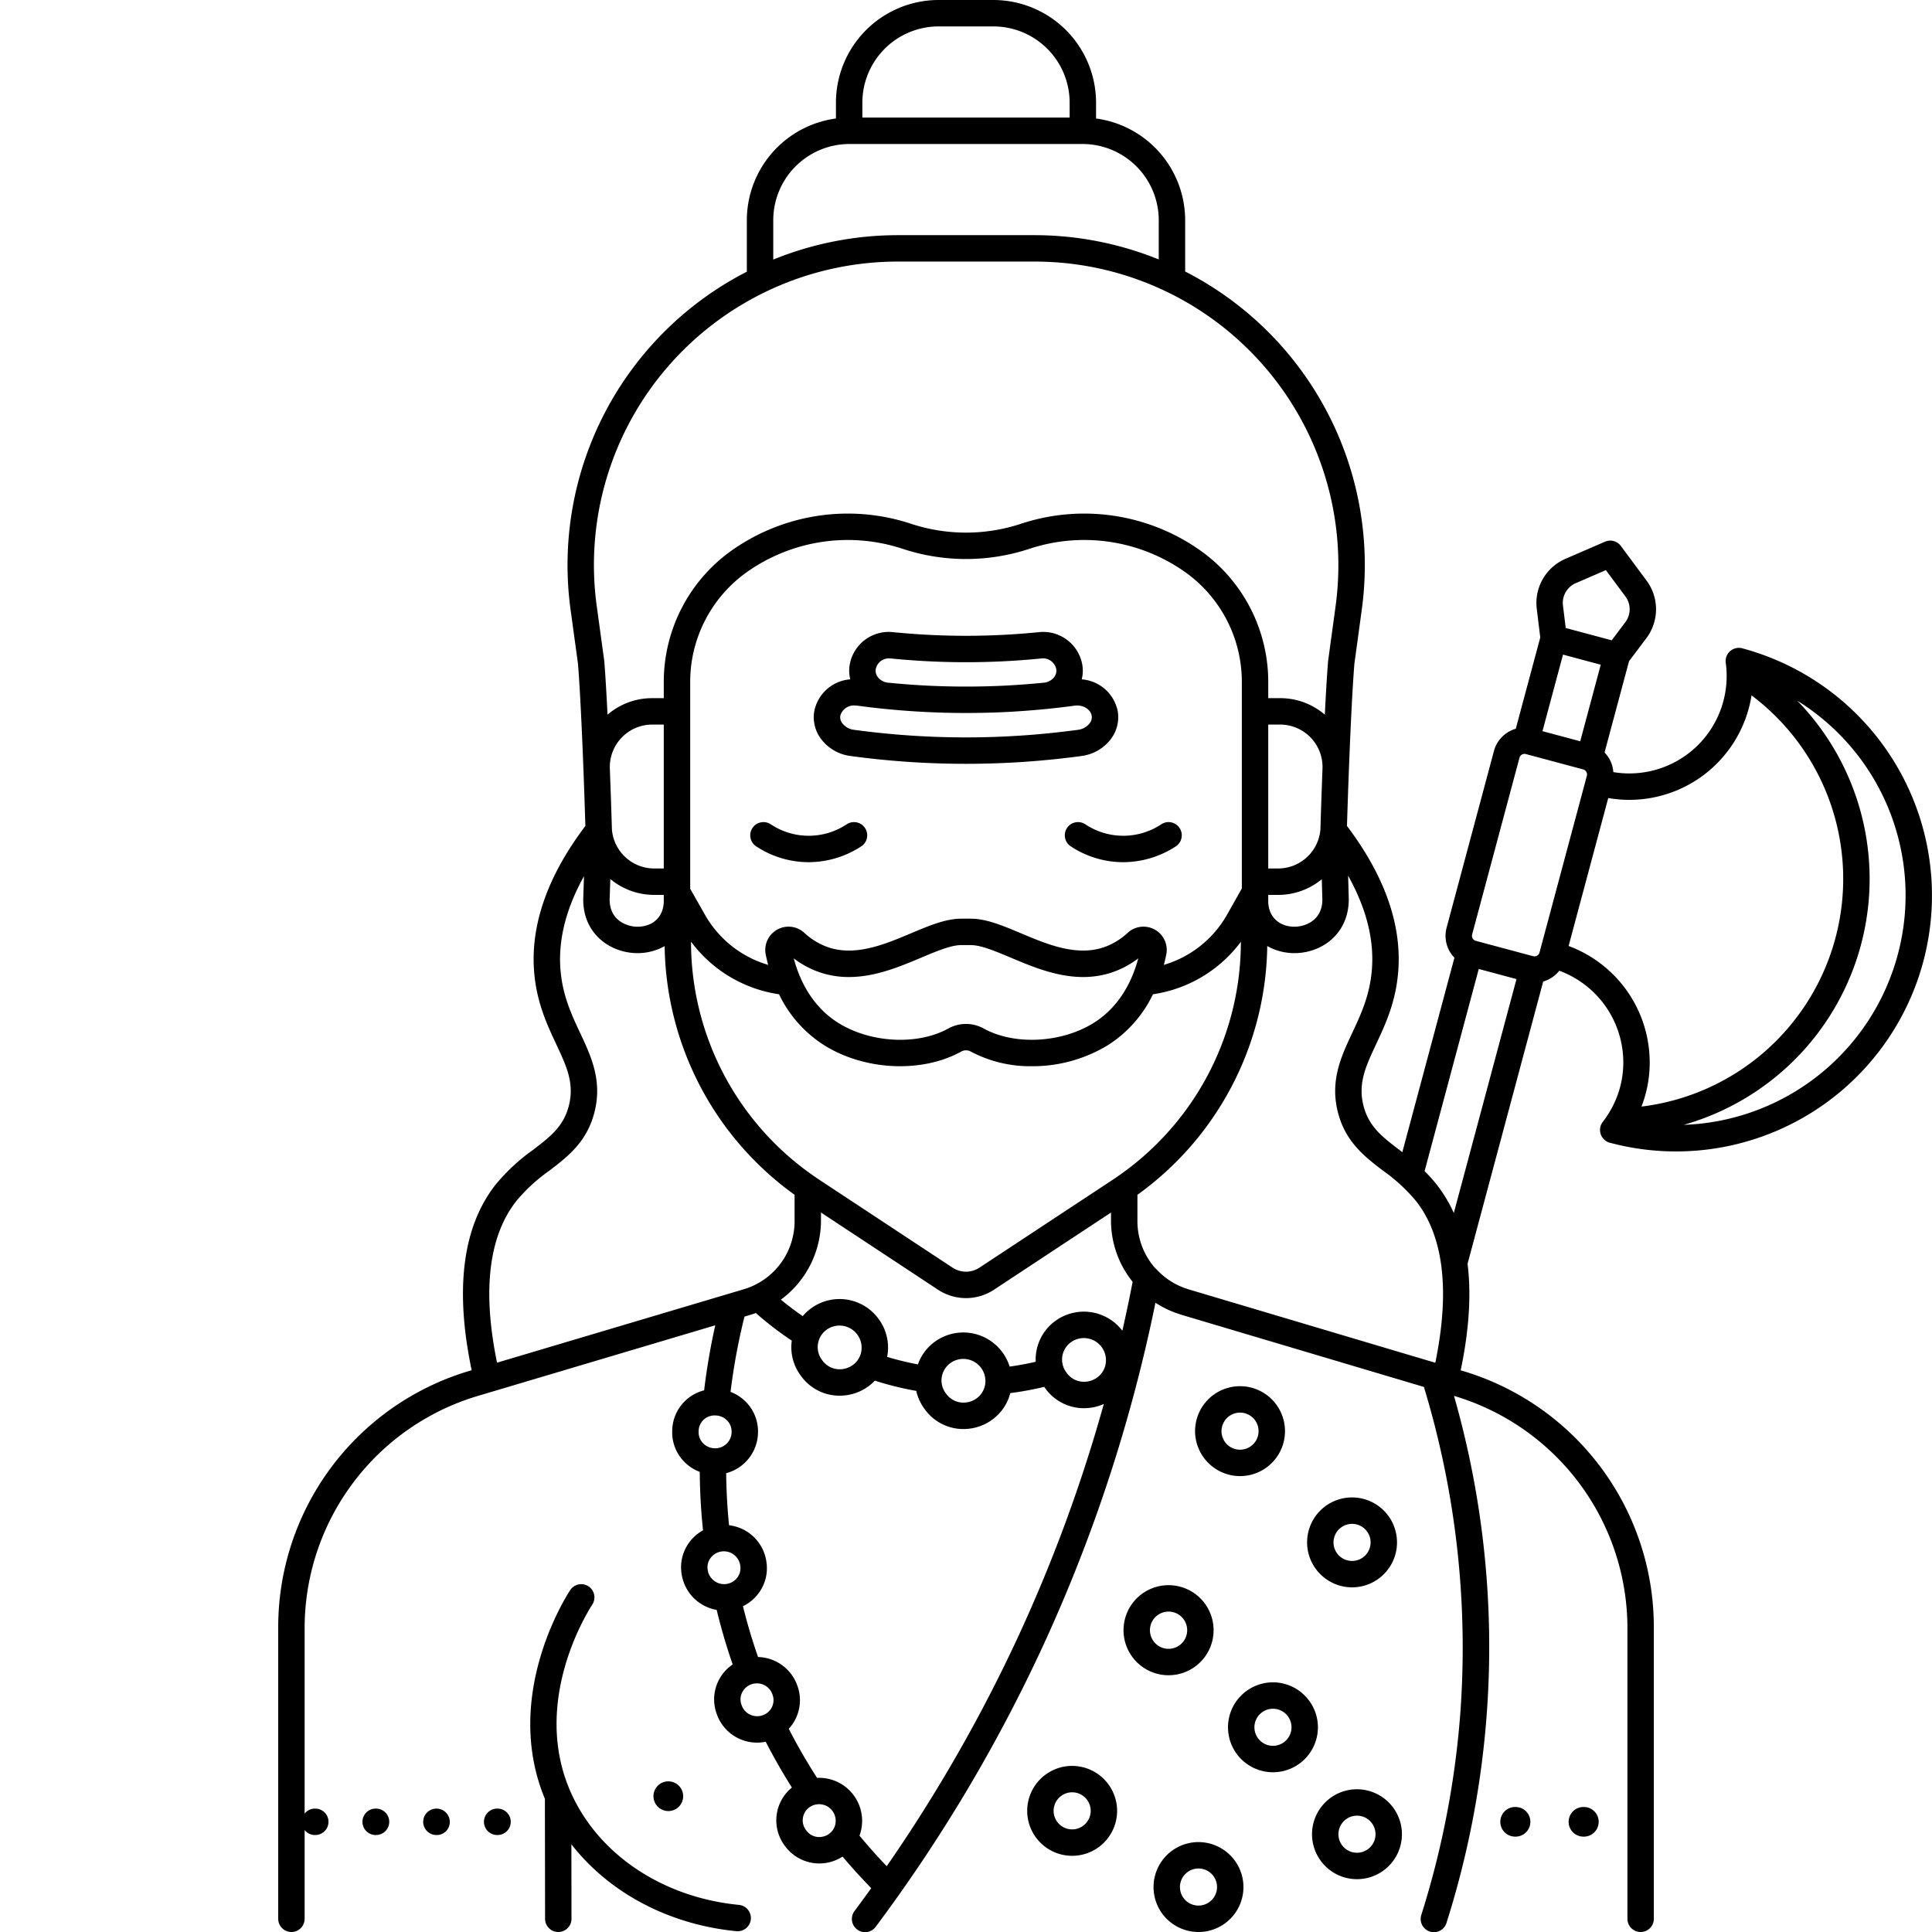 <svg xmlns="http://www.w3.org/2000/svg" data-name="Layer 1" viewBox="0 0 512 512"><path d="M321.615,432.044A11.934,11.934,0,1,0,309.681,443.957,11.937,11.937,0,0,0,321.615,432.044Zm-16.868,0a4.934,4.934,0,1,1,4.934,4.913A4.929,4.929,0,0,1,304.747,432.044ZM99.653,479.299h-.1a3.5,3.5,0,1,0,0,7h.1a3.5,3.5,0,1,0,0-7Zm32.2,0h-.1a3.5,3.5,0,0,0,0,7h.1a3.5,3.5,0,1,0,0-7Zm-16.2,0a3.5,3.5,0,0,0,0,7h.1a3.458,3.458,0,0,0,3.45-3.5A3.543,3.543,0,0,0,115.653,479.299ZM284.112,467.98A11.914,11.914,0,1,0,296.046,479.894,11.937,11.937,0,0,0,284.112,467.98Zm0,16.827a4.914,4.914,0,1,1,4.934-4.914A4.929,4.929,0,0,1,284.112,484.808ZM181.048,476.024a3.936,3.936,0,1,0-3.936,3.926A3.931,3.931,0,0,0,181.048,476.024Zm14.78,28.792c-20.355-1.981-37.467-13.518-44.686-30.117-.014-.034-.03-.066-.045-.1-10.151-23.501,4.2-46.797,5.871-49.376a3.5,3.5,0,1,0-5.876-3.805c-1.863,2.877-17.735,28.686-6.686,55.295l.044,31.791a3.499,3.499,0,0,0,3.5,3.495h.005a3.5,3.5,0,0,0,3.495-3.505l-.027-19.745c9.926,12.77,25.719,21.28,43.727,23.032q.173.017.343.017a3.5,3.5,0,0,0,.334-6.984Zm163.766-30.643a11.914,11.914,0,1,0,11.934,11.914A11.937,11.937,0,0,0,359.594,474.173Zm0,16.827a4.914,4.914,0,1,1,4.934-4.914A4.929,4.929,0,0,1,359.594,491ZM294.442,195.789a9.552,9.552,0,0,0,1.758-7.359,10.527,10.527,0,0,0-9.528-8.393,9.615,9.615,0,0,0,.184-3.661,10.519,10.519,0,0,0-11.585-8.844,193.367,193.367,0,0,1-38.544-0,10.505,10.505,0,0,0-11.584,8.845,9.629,9.629,0,0,0,.184,3.658,10.526,10.526,0,0,0-9.528,8.395,9.551,9.551,0,0,0,1.755,7.357,11.619,11.619,0,0,0,7.847,4.562A227.022,227.022,0,0,0,256,202.419a227.024,227.024,0,0,0,30.599-2.071A11.62,11.62,0,0,0,294.442,195.789Zm-62.369-18.421a3.545,3.545,0,0,1,3.576-2.891c.126,0,.253.006.381.019a200.435,200.435,0,0,0,39.938 0,3.588,3.588,0,0,1,3.96,2.874,2.808,2.808,0,0,1-.61,2.137,3.896,3.896,0,0,1-2.667,1.412c-.163.016-.326.03-.489.046q-2.024.199-4.053.355-.576.045-1.153.088c-1.539.112-3.08.212-4.622.289l-.023.001c-1.555.078-3.112.132-4.669.175q-.461.013-.922.023-4.716.107-9.435 0-.467-.011-.934-.024c-1.543-.042-3.085-.097-4.626-.173l-.067-.003c-1.536-.077-3.07-.177-4.603-.288q-.589-.043-1.178-.09-2.006-.157-4.008-.351c-.173-.017-.346-.031-.519-.048a3.897,3.897,0,0,1-2.667-1.411A2.814,2.814,0,0,1,232.073,177.368Zm53.582,16.043a219.961,219.961,0,0,1-59.312,0,4.601,4.601,0,0,1-3.128-1.743,2.618,2.618,0,0,1-.526-1.999,3.737,3.737,0,0,1,3.872-2.705,4.954,4.954,0,0,1,.665.045q3.702.504,7.417.875c.012.001.024.004.036.005.126.013.254.021.38.033q2.163.213,4.329.38.558.043,1.115.085,4.834.352,9.677.483.464.013.927.024,4.887.112,9.776 0.0.473-.011.946-.024c1.611-.044,3.222-.1,4.832-.181l.022-.001c1.597-.08,3.193-.183,4.788-.299q.586-.042,1.171-.089,2.119-.166,4.235-.371c.148-.014.296-.024.443-.039.014-.001.028-.005.042-.006q3.71-.373,7.41-.875c2.18-.294,4.221.897,4.537,2.658a2.622,2.622,0,0,1-.527,2.002,4.599,4.599,0,0,1-3.127,1.742ZM419.742,478.873h-.113a3.926,3.926,0,1,0,0,7.853h.113a3.926,3.926,0,1,0,0-7.853Zm-195.352-260.426a18.192,18.192,0,0,1-20.134.001,3.5,3.5,0,1,0-3.863,5.838,25.24,25.24,0,0,0,13.336,4.194c.196.004.39.007.584.007a25.595,25.595,0,0,0,13.938-4.2,3.5,3.5,0,0,0-3.86-5.84Zm83.36 0a18.191,18.191,0,0,1-20.133 0,3.5,3.5,0,0,0-3.863,5.838,25.248,25.248,0,0,0,13.336,4.194q.294.007.584.007a25.585,25.585,0,0,0,13.938-4.2,3.5,3.5,0,1,0-3.861-5.839Zm153.966-46.638a3.5,3.5,0,0,0-4.374,3.855,25.797,25.797,0,0,1-29.79,28.955,8.344,8.344,0,0,0-1.095-3.574,8.432,8.432,0,0,0-1.233-1.625l6.484-24.189,4.63-6.153a12.742,12.742,0,0,0,.05-15.166l-6.849-9.229a3.502,3.502,0,0,0-4.201-1.126L414.792,148.126a12.743,12.743,0,0,0-7.541,13.16l.934,7.648-6.489,24.194a8.382,8.382,0,0,0-5.778,5.873l-12.546,46.824a8.336,8.336,0,0,0,.837,6.363,8.428,8.428,0,0,0,1.228,1.62L371.631,305.341c-.282-.217-.566-.435-.842-.646-4.506-3.445-8.064-6.166-9.465-11.717-1.487-5.923.646-10.472,3.347-16.232,2.499-5.327,5.33-11.365,5.9-19.684.066-.954.099-1.913.099-2.932,0-11.348-4.612-23.2-13.71-35.244.061-2.002.195-6.271.384-11.486.364-9.954.931-23.413,1.578-31.454l1.967-14.412a87.356,87.356,0,0,0-46.808-89.579V58.36a27.235,27.235,0,0,0-23.614-26.956V27.198A27.229,27.229,0,0,0,263.268,0H248.732a27.229,27.229,0,0,0-27.198,27.198v4.206a27.235,27.235,0,0,0-23.614,26.956V72.002a87.361,87.361,0,0,0-46.718,89.534l1.977,14.411c.618,7.82,1.15,20.429,1.413,27.268.009.242.018.48.027.719l-0.0.011c.257,6.737.439,12.506.513,14.938-9.884,13.077-14.464,25.916-13.614,38.177.571,8.321,3.402,14.359,5.9,19.686,2.701,5.76,4.834,10.309,3.347,16.231-1.396,5.553-4.956,8.274-9.462,11.718a51.527,51.527,0,0,0-10.009,9.308c-8.702,11.115-10.805,27.637-6.297,49.118l-.585.174A70.83,70.83,0,0,0,73.73,431.15V508.5a3.5,3.5,0,0,0,7,0V484.974a3.478,3.478,0,0,0,2.723,1.325h.1a3.5,3.5,0,0,0,0-7h-.1A3.478,3.478,0,0,0,80.73,480.625V431.15a64.229,64.229,0,0,1,45.678-61.146l63.146-18.787a171.665,171.665,0,0,0-2.951,17.235,11.198,11.198,0,0,0-8.462,10.728l-.003.223a11.096,11.096,0,0,0,3.232,8.017,11.358,11.358,0,0,0,4.07,2.64c.042,5.153.332,10.338.866,15.491a11.263,11.263,0,0,0-3.697,3.269,11.09,11.09,0,0,0-1.969,8.34l.006.04.006.041a11.374,11.374,0,0,0,9.274,9.405c1.181,4.873,2.599,9.71,4.24,14.453a11.179,11.179,0,0,0-4.222,13.133l.055.15a11.303,11.303,0,0,0,12.926,7.195c2.127,4.135,4.446,8.196,6.938,12.14a11.219,11.219,0,0,0-2,15.28l.176.241a11.304,11.304,0,0,0,15.245,2.778c2.414,2.853,4.937,5.624,7.602,8.366q-2.177,3.03-4.402,6.024a3.5,3.5,0,1,0,5.608,4.188,415.977,415.977,0,0,0,44.227-74.229,415.32,415.32,0,0,0,29.885-91.117c.235.154.481.289.721.436.168.103.334.206.504.305.386.224.78.433,1.178.636.215.111.427.225.646.329.373.178.754.339,1.136.499.244.103.483.213.731.308.42.161.849.3,1.278.439.2.065.393.145.596.205l64.356,19.148a237.632,237.632,0,0,1,9.685,85.975,235.875,235.875,0,0,1-10.363,53.918,3.5,3.5,0,1,0,6.674,2.109,241.833,241.833,0,0,0,1.979-139.63l.269.08a64.234,64.234,0,0,1,45.689,61.146V508.5a3.5,3.5,0,0,0,7,0V431.15a70.84,70.84,0,0,0-50.692-67.854l-.494-.147q3.349-15.973,1.821-28.23l20.046-74.805a8.432,8.432,0,0,0,4.27-2.863,25.928,25.928,0,0,1,16.959,24.319,25.339,25.339,0,0,1-4.018,13.704c-.024.036-.044.075-.067.112-.421.654-.867,1.296-1.351,1.92a3.5,3.5,0,0,0,1.86,5.526,67.821,67.821,0,1,0,35.102-131.022ZM417.573,154.55l7.999-3.464,5.194,7a5.701,5.701,0,0,1-.022,6.786l-3.625,4.816-12.189-3.266-.73-5.983A5.7,5.7,0,0,1,417.573,154.55Zm-3.358,18.926,9.998,2.679-5.439,20.29-10-2.68ZM228.534,27.198A20.221,20.221,0,0,1,248.732,7h14.536a20.221,20.221,0,0,1,20.198,20.198v3.962H228.534ZM204.92,58.36a20.223,20.223,0,0,1,20.2-20.2h61.76a20.223,20.223,0,0,1,20.2,20.2V68.756a87.738,87.738,0,0,0-32.98-6.436H237.99a87.738,87.738,0,0,0-33.07,6.472ZM177.188,96.941a80.657,80.657,0,0,1,60.802-27.621h36.109a80.456,80.456,0,0,1,79.853,91.267l-1.979,14.51q-.013.095-.021.19c-.309,3.808-.598,8.824-.857,14.112a18.099,18.099,0,0,0-11.872-4.381h-3.123V180.667a42.718,42.718,0,0,0-17.907-34.719,53.328,53.328,0,0,0-47.62-7.144,46.45,46.45,0,0,1-29.139,0,53.327,53.327,0,0,0-47.62,7.144,42.717,42.717,0,0,0-17.908,34.719V185.019h-3.037a18.097,18.097,0,0,0-11.868,4.377c-.251-5.129-.54-10.176-.853-14.104-.005-.066-.012-.132-.021-.198L158.138,160.585A80.238,80.238,0,0,1,177.188,96.941Zm173.146,110.591c-.247,6.777-.397,11.825-.412,12.326A11.258,11.258,0,0,1,338.7,230.158h-2.601V192.019h3.123a11.248,11.248,0,0,1,11.255,11.66Q350.401,205.676,350.334,207.532Zm.105,30.851c0,5.521-4.499,7.126-7.157,7.204-3.1.091-6.83-1.521-7.183-6.334V237.158h2.601a18.181,18.181,0,0,0,11.588-4.146ZM218.159,276.831c10.731,6.875,26.114,7.649,36.576,1.84a2.627,2.627,0,0,1,2.529,0,33.559,33.559,0,0,0,16.186,3.887,38.304,38.304,0,0,0,20.391-5.728,32.642,32.642,0,0,0,11.704-13.338,35.462,35.462,0,0,0,23.301-13.916l-.035,2.234a75.516,75.516,0,0,1-32.825,60.091l-.024.017c-.342.234-.681.472-1.027.7l-35.355,23.313a6.473,6.473,0,0,1-7.161-.003l-35.371-23.33c-.332-.219-.656-.447-.983-.67-.025-.017-.05-.034-.075-.051a75.523,75.523,0,0,1-32.829-60.003l-.038-2.329a35.476,35.476,0,0,0,23.333,13.947A32.642,32.642,0,0,0,218.159,276.831Zm-7.807-22.85a24.502,24.502,0,0,0,6.052,3.388c10.079,3.859,19.888-.276,27.77-3.597,4.003-1.687,7.785-3.28,10.461-3.31q1.364-.016,2.731,0c2.675.03,6.456,1.623,10.459,3.31,7.883,3.321,17.691,7.453,27.77,3.597a24.522,24.522,0,0,0,6.054-3.388c-1.527,5.713-4.76,12.583-11.585,16.956-8.55,5.478-21.189,6.173-29.401,1.614a9.677,9.677,0,0,0-9.324 0c-8.21,4.559-20.85,3.865-29.402-1.614C215.11,266.562,211.878,259.694,210.352,253.98ZM325.184,242.397a28.488,28.488,0,0,1-16.752,13.307c.251-.949.466-1.873.644-2.755v-.001a6.165,6.165,0,0,0-10.196-5.766,18.203,18.203,0,0,1-5.786,3.649c-7.453,2.852-15.473-.528-22.549-3.51-4.654-1.961-9.051-3.814-13.099-3.859q-1.447-.017-2.889,0c-4.049.045-8.446,1.898-13.1,3.859-7.076,2.982-15.095,6.363-22.549,3.51a18.192,18.192,0,0,1-5.785-3.649,6.165,6.165,0,0,0-10.197,5.767c.178.882.392,1.805.644,2.755a28.46,28.46,0,0,1-16.706-13.212l-3.957-6.964v-54.861A35.703,35.703,0,0,1,197.876,151.649a46.307,46.307,0,0,1,41.348-6.202,53.517,53.517,0,0,0,33.557,0,46.299,46.299,0,0,1,41.349,6.202,35.702,35.702,0,0,1,14.97,29.018v54.786ZM173.392,230.158A11.259,11.259,0,0,1,162.166,219.836c-.023-.765-.228-7.706-.551-16.169A11.247,11.247,0,0,1,172.869,192.019h3.037V230.158Zm2.514,7v2.048c-.331,4.851-4.088,6.487-7.188,6.38-2.65-.078-7.128-1.672-7.157-7.151l.181-5.481a18.157,18.157,0,0,0,11.65,4.203Zm-44.185,123.963c-3.922-19.083-2.218-33.474,5.087-42.805a45.157,45.157,0,0,1,8.747-8.059c4.921-3.761,10.009-7.649,12.001-15.574,2.095-8.342-.901-14.73-3.798-20.909-2.347-5.004-4.773-10.179-5.255-17.195-.538-7.77,1.574-15.939,6.262-24.384l-.201,6.073c-.001.039-.002.077-.002.116,0,9.055,7.019,13.999,13.952,14.201q.218.007.435.006a14.772,14.772,0,0,0,7.193-1.854l.021,1.297a82.557,82.557,0,0,0,34.408,64.595v6.921a18.828,18.828,0,0,1-13.558,18.146Zm53.417,18.388.003-.223a4.213,4.213,0,0,1,4.286-4.181c.024,0,.048.001.072.001.042.003.084.005.125.006a4.397,4.397,0,0,1,3.041,1.3,4.147,4.147,0,0,1,1.214,2.993l-.003.225a4.325,4.325,0,0,1-4.367,4.179v.032c-.022-.004-.044-.004-.066-.007l-0-.025a4.401,4.401,0,0,1-3.09-1.307A4.148,4.148,0,0,1,185.137,379.509Zm10.273,38.547a4.391,4.391,0,0,1-7.837-1.862c-.004-.028-.009-.056-.014-.083-.004-.028-.008-.056-.013-.084a4.14,4.14,0,0,1,.738-3.111,4.391,4.391,0,0,1,7.86,1.774l.041.266A4.134,4.134,0,0,1,195.411,418.057Zm9.178,34.291a4.266,4.266,0,0,1-2.453,2.21,4.404,4.404,0,0,1-1.478.257,4.337,4.337,0,0,1-4.079-2.819l-.065-.179a4.144,4.144,0,0,1,.12-3.207,4.266,4.266,0,0,1,2.434-2.231,4.411,4.411,0,0,1,1.514-.268,4.322,4.322,0,0,1,4.062,2.775l.094.255A4.149,4.149,0,0,1,204.589,452.348ZM221.418,483.209a4.2,4.2,0,0,1-1.694,2.774,4.427,4.427,0,0,1-2.603.85,4.212,4.212,0,0,1-3.432-1.727l-.159-.217a4.206,4.206,0,0,1-.744-3.172,4.248,4.248,0,0,1,1.753-2.784,4.35,4.35,0,0,1,1.217-.605c.022-.006.044-.009.066-.016A4.406,4.406,0,0,1,221.418,483.209Zm48.547-49.78a408.688,408.688,0,0,1-34.977,61.14c-2.533-2.648-4.917-5.336-7.217-8.104a11.423,11.423,0,0,0,.562-2.164,11.397,11.397,0,0,0-11.798-13.146c-2.714-4.209-5.226-8.563-7.503-13.007a11.278,11.278,0,0,0,1.889-2.815,11.11,11.11,0,0,0,.39-8.598l-.104-.284a11.341,11.341,0,0,0-10.316-7.324c-1.539-4.418-2.879-8.922-4.001-13.462a11.264,11.264,0,0,0,4.148-3.443,11.069,11.069,0,0,0,2.076-8.277c-.006-.042-.058-.376-.06-.391a11.322,11.322,0,0,0-9.85-9.348c-.457-4.591-.711-9.205-.761-13.794a11.315,11.315,0,0,0,8.433-10.677l.003-.225a11.094,11.094,0,0,0-3.233-8.017,11.376,11.376,0,0,0-4.044-2.631,164.428,164.428,0,0,1,3.696-19.95l1.712-.509c.439-.131.864-.291,1.293-.444a88.06,88.06,0,0,0,9.529,7.319,12.567,12.567,0,0,0,2.268,9.124l.211.291a12.562,12.562,0,0,0,10.234,5.177,12.843,12.843,0,0,0,7.554-2.451,12.712,12.712,0,0,0,1.746-1.53,84.13,84.13,0,0,0,10.971,2.712,12.693,12.693,0,0,0,2.093,4.642l.209.288a12.561,12.561,0,0,0,10.234,5.177,12.837,12.837,0,0,0,7.553-2.451,12.534,12.534,0,0,0,4.831-7.072,82.826,82.826,0,0,0,8.998-1.657c.043.063.079.129.124.191l.209.288a12.561,12.561,0,0,0,10.234,5.178,12.787,12.787,0,0,0,5.221-1.117A407.782,407.782,0,0,1,269.965,433.429Zm-53.187-77.364a5.667,5.667,0,0,1,2.338-3.715,5.857,5.857,0,0,1,9.151,5.687,5.612,5.612,0,0,1-2.265,3.707,5.886,5.886,0,0,1-3.459,1.128,5.622,5.622,0,0,1-4.579-2.303l-.194-.267A5.617,5.617,0,0,1,216.778,356.064Zm32.808,8.837a5.668,5.668,0,0,1,2.338-3.715,5.858,5.858,0,0,1,9.152,5.687,5.612,5.612,0,0,1-2.267,3.707,5.883,5.883,0,0,1-3.458,1.127,5.623,5.623,0,0,1-4.581-2.305l-.192-.264A5.624,5.624,0,0,1,249.586,364.902Zm43.438-3.552a5.613,5.613,0,0,1-2.267,3.707,5.878,5.878,0,0,1-3.457,1.127,5.623,5.623,0,0,1-4.581-2.306l-.191-.264a5.666,5.666,0,0,1,1.345-7.952,5.858,5.858,0,0,1,9.151,5.688Zm4.411-8.7a12.84,12.84,0,0,0-17.612-2.698,12.65,12.65,0,0,0-5.35,10.93c-2.284.532-4.593.96-6.911,1.278a12.664,12.664,0,0,0-1.871-3.729,12.846,12.846,0,0,0-17.817-2.954,12.614,12.614,0,0,0-4.622,6.102,77.02,77.02,0,0,1-8.166-1.995c.03-.153.071-.302.095-.458a12.686,12.686,0,0,0-2.298-9.534,12.787,12.787,0,0,0-20.149-.808c-2.227-1.529-4.159-3.015-5.794-4.363a26.081,26.081,0,0,0,10.628-20.873v-2.221L248.559,341.769a13.46,13.46,0,0,0,14.877.003l30.993-20.437v2.214a25.889,25.889,0,0,0,5.73,16.148Q298.903,346.198,297.436,352.65Zm82.935,8.498-65.38-19.455c-.152-.045-.3-.102-.451-.151-.279-.091-.557-.182-.83-.284-.286-.108-.568-.227-.848-.349-.114-.049-.228-.097-.341-.148a19.042,19.042,0,0,1-6.04-4.377,3.508,3.508,0,0,0-.378-.351,18.832,18.832,0,0,1-4.673-12.483v-6.915a82.554,82.554,0,0,0,34.38-64.67l.02-1.247a14.766,14.766,0,0,0,7.224,1.873c.145,0,.29-.002.435-.006,6.934-.203,13.952-5.146,13.951-14.299l-.175-6.214c4.251,7.618,6.406,15.005,6.406,22.059,0,.856-.026,1.657-.082,2.45-.48,7.014-2.907,12.189-5.254,17.193-2.897,6.179-5.894,12.567-3.798,20.913,1.998,7.921,7.084,11.809,12.001,15.569a45.206,45.206,0,0,1,8.746,8.061C382.585,327.655,384.29,342.055,380.37,361.148Zm4.906-39.695a36.446,36.446,0,0,0-4.479-7.449,37.69,37.69,0,0,0-3.265-3.638l14.354-53.578,10.001,2.679Zm22.71-69.032a1.388,1.388,0,0,1-1.696.979L391.113,249.334h-.001a1.384,1.384,0,0,1-.979-1.697l12.546-46.824a1.386,1.386,0,0,1,1.338-1.026,1.37,1.37,0,0,1,.358.047l15.178,4.067a1.386,1.386,0,0,1,.979,1.696l-.215.802c-.007.025-.02.046-.026.071-.006.021-.005.043-.01.064Zm27.026,40.834a32.26,32.26,0,0,0,2.178-11.685,32.941,32.941,0,0,0-21.495-30.872L426.202,211.489a32.784,32.784,0,0,0,37.973-27.206,60.797,60.797,0,0,1-29.163,108.972Zm67.897-40.191a60.911,60.911,0,0,1-56.717,45.032,67.748,67.748,0,0,0,30.117-112.393,60.689,60.689,0,0,1,26.6,67.361ZM401.638,478.873h-.112a3.926,3.926,0,1,0,0,7.853h.112a3.926,3.926,0,1,0,0-7.853Zm-84.044,9.3a11.914,11.914,0,1,0,11.934,11.914A11.937,11.937,0,0,0,317.594,488.173Zm0,16.827a4.914,4.914,0,1,1,4.934-4.914A4.929,4.929,0,0,1,317.594,505Zm19.734-59.164a11.914,11.914,0,1,0,11.934,11.914A11.937,11.937,0,0,0,337.328,445.836Zm0,16.827a4.914,4.914,0,1,1,4.934-4.914A4.929,4.929,0,0,1,337.328,462.663Zm-8.687-71.481A11.914,11.914,0,1,0,316.708,379.269,11.937,11.937,0,0,0,328.642,391.182Zm0-16.827a4.914,4.914,0,1,1-4.934,4.914A4.929,4.929,0,0,1,328.642,374.355Zm29.687,46.308a11.914,11.914,0,1,0-11.934-11.914A11.937,11.937,0,0,0,358.328,420.663Zm0-16.827a4.914,4.914,0,1,1-4.934,4.914A4.929,4.929,0,0,1,358.328,403.836Z"/></svg>